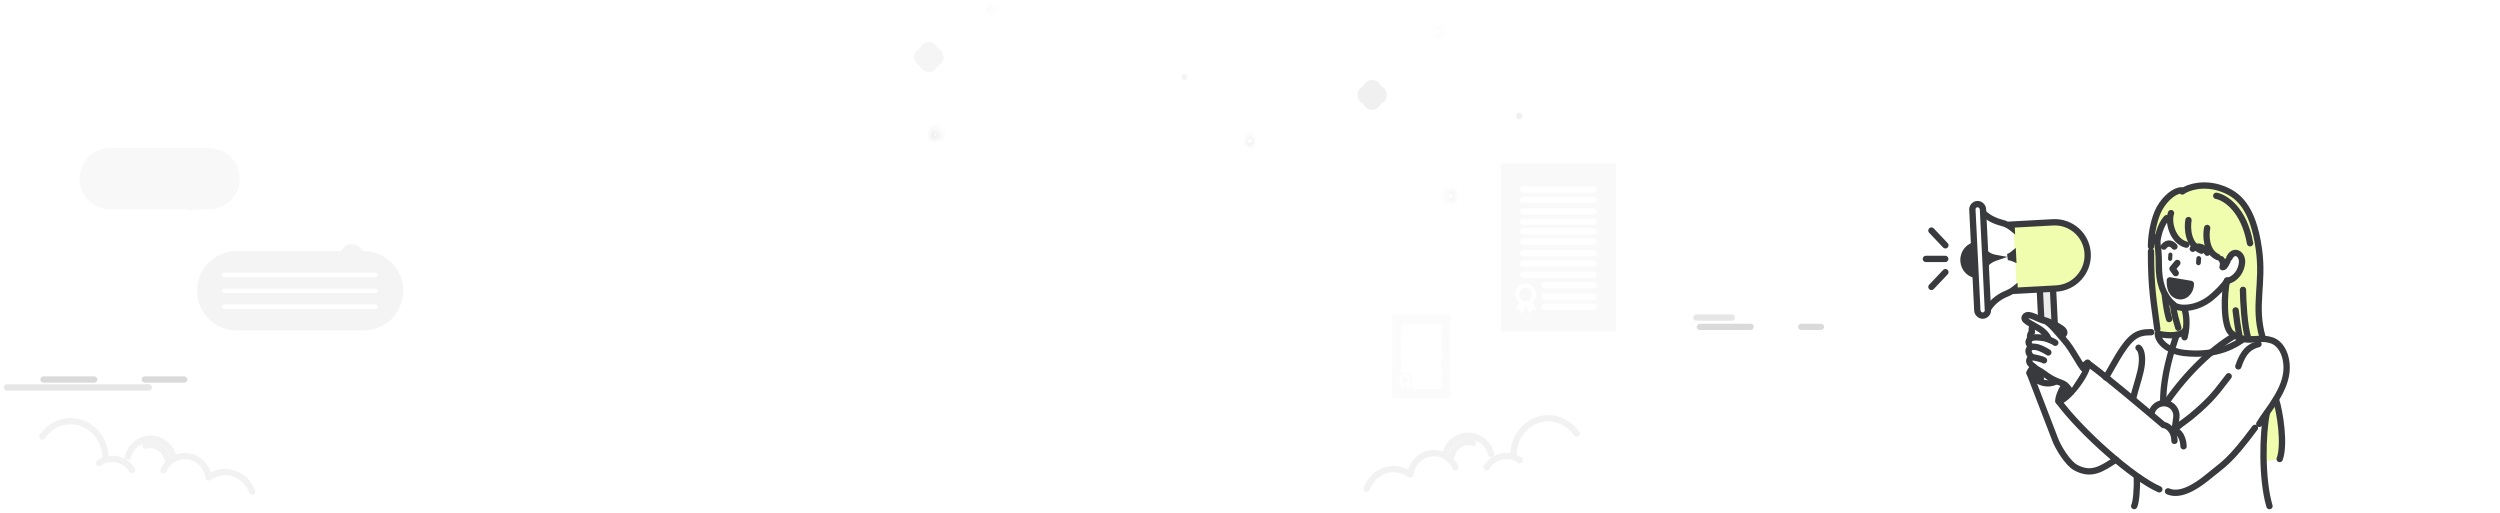<svg width="395" height="81" viewBox="0 0 395 81" fill="none" xmlns="http://www.w3.org/2000/svg">
<g filter="url(#filter0_b)">
<g opacity="0.5">
<path d="M6.672 68.987C8.433 66.372 11.868 65.76 14.344 67.619C15.9 68.788 16.707 70.654 16.656 72.529" stroke="#E6E6E7" stroke-linecap="round" stroke-linejoin="round"/>
<path d="M20.882 74.279C19.721 72.445 17.372 71.952 15.635 73.178C15.229 73.465 14.893 73.82 14.63 74.22" stroke="#E6E6E7" stroke-linecap="round" stroke-linejoin="round" stroke-dasharray="6 6"/>
<path d="M27.433 72.188C26.847 70.07 24.747 68.855 22.741 69.474C21.457 69.871 20.523 70.923 20.172 72.186" stroke="#E6E6E7" stroke-linecap="round" stroke-linejoin="round"/>
<path d="M26.381 72.361C25.961 70.843 24.455 69.972 23.018 70.416" stroke="#E6E6E7" stroke-linecap="round" stroke-linejoin="round"/>
<path d="M25.816 74.311C26.723 72.324 28.984 71.489 30.866 72.447C32.03 73.04 32.776 74.18 32.961 75.434" stroke="#E6E6E7" stroke-linecap="round" stroke-linejoin="round"/>
<path d="M33.04 75.391C34.031 74.689 35.28 74.397 36.539 74.684C38.107 75.042 39.31 76.213 39.837 77.689" stroke="#E6E6E7" stroke-linecap="round" stroke-linejoin="round"/>
</g>
<g opacity="0.5">
<path d="M249.106 68.527C247.346 65.912 243.911 65.299 241.435 67.159C239.879 68.328 239.071 70.194 239.123 72.069" stroke="#E6E6E7" stroke-linecap="round" stroke-linejoin="round"/>
<path d="M234.897 73.819C236.058 71.985 238.407 71.492 240.144 72.718C240.55 73.005 240.886 73.36 241.149 73.76" stroke="#E6E6E7" stroke-linecap="round" stroke-linejoin="round" stroke-dasharray="6 6"/>
<path d="M228.346 71.727C228.932 69.61 231.032 68.395 233.037 69.014C234.322 69.41 235.255 70.463 235.607 71.725" stroke="#E6E6E7" stroke-linecap="round" stroke-linejoin="round"/>
<path d="M229.398 71.901C229.818 70.383 231.324 69.512 232.761 69.956" stroke="#E6E6E7" stroke-linecap="round" stroke-linejoin="round"/>
<path d="M229.963 73.851C229.056 71.863 226.795 71.029 224.913 71.987C223.749 72.579 223.003 73.719 222.818 74.973" stroke="#E6E6E7" stroke-linecap="round" stroke-linejoin="round"/>
<path d="M222.739 74.931C221.748 74.229 220.498 73.936 219.24 74.224C217.672 74.582 216.469 75.753 215.942 77.228" stroke="#E6E6E7" stroke-linecap="round" stroke-linejoin="round"/>
</g>
<path fill-rule="evenodd" clip-rule="evenodd" d="M57.275 39.675H57.436C60.9 39.675 63.707 42.483 63.707 45.946C63.707 49.409 60.9 52.216 57.436 52.216H37.408C33.945 52.216 31.137 49.409 31.137 45.946C31.137 42.483 33.945 39.675 37.408 39.675H53.899C53.966 39.527 54.055 39.383 54.168 39.247C55.093 38.132 56.765 38.504 57.275 39.675Z" fill="#F4F4F4"/>
<rect x="35.039" y="43.08" width="24.597" height="0.717" rx="0.358" fill="white"/>
<rect x="35.039" y="45.589" width="24.597" height="0.717" rx="0.358" fill="white"/>
<rect x="35.039" y="48.099" width="24.597" height="0.717" rx="0.358" fill="white"/>
<path opacity="0.3" fill-rule="evenodd" clip-rule="evenodd" d="M30.79 33.066H33.016C35.688 33.066 37.853 30.9 37.853 28.228C37.853 25.557 35.688 23.391 33.016 23.391H17.415C14.744 23.391 12.578 25.557 12.578 28.228C12.578 30.9 14.744 33.066 17.415 33.066H29.52C29.928 33.274 30.4 33.257 30.79 33.066Z" fill="#E6E6E7"/>
<path opacity="0.15" d="M6.881 59.962H29.103" stroke="#08090C" stroke-linecap="round" stroke-dasharray="8 8"/>
<path opacity="0.1" d="M1.114 61.215H23.506" stroke="#08090C" stroke-linecap="round"/>
<path opacity="0.15" d="M268.596 51.645H287.702" stroke="#08090C" stroke-linecap="round" stroke-dasharray="8 8"/>
<path opacity="0.1" d="M268.05 50.178H273.614" stroke="#08090C" stroke-linecap="round"/>
<g opacity="0.5">
<rect opacity="0.5" x="237.129" y="25.811" width="18.2" height="26.564" fill="#E6E6E7"/>
<path d="M240.668 29.948H251.79" stroke="white" stroke-linecap="round"/>
<path d="M240.668 31.596H251.79" stroke="white" stroke-linecap="round"/>
<path d="M240.668 33.392H251.79" stroke="white" stroke-linecap="round"/>
<path d="M240.668 35.038H251.79" stroke="white" stroke-linecap="round"/>
<path d="M240.668 36.534H251.79" stroke="white" stroke-linecap="round"/>
<path d="M240.668 38.179H251.79" stroke="white" stroke-linecap="round"/>
<path d="M240.668 39.976H251.79" stroke="white" stroke-linecap="round"/>
<path d="M240.668 41.622H251.79" stroke="white" stroke-linecap="round"/>
<path d="M240.668 43.417H251.79" stroke="white" stroke-linecap="round"/>
<path d="M244.081 45.034H251.79" stroke="white" stroke-linecap="round"/>
<path d="M244.081 46.902H251.79" stroke="white" stroke-linecap="round"/>
<path d="M244.081 48.504H251.79" stroke="white" stroke-linecap="round"/>
<path d="M242.19 46.501C242.19 47.21 241.653 47.737 241.047 47.737C240.441 47.737 239.904 47.21 239.904 46.501C239.904 45.793 240.441 45.266 241.047 45.266C241.653 45.266 242.19 45.793 242.19 46.501Z" fill="white" stroke="white"/>
<path fill-rule="evenodd" clip-rule="evenodd" d="M239.404 49.054L240.289 47.435L240.781 47.736L240.781 47.736L241.097 47.929L241.412 47.737L242.039 48.883L241.804 49.655L241.096 48.36L240.388 49.654L240.154 48.882L239.404 49.054ZM242.789 49.054L241.904 47.435L241.412 47.736L242.039 48.882L242.789 49.054Z" fill="white"/>
<ellipse cx="241.047" cy="46.501" rx="1.011" ry="1.068" fill="#F2F2F3"/>
</g>
<g opacity="0.3">
<rect opacity="0.5" x="219.997" y="49.639" width="9.117" height="13.306" fill="#E6E6E7"/>
<path d="M221.77 51.713H227.341" stroke="white" stroke-linecap="round"/>
<path d="M221.77 52.538H227.341" stroke="white" stroke-linecap="round"/>
<path d="M221.77 53.438H227.341" stroke="white" stroke-linecap="round"/>
<path d="M221.77 54.262H227.341" stroke="white" stroke-linecap="round"/>
<path d="M221.77 55.011H227.341" stroke="white" stroke-linecap="round"/>
<path d="M221.77 55.835H227.341" stroke="white" stroke-linecap="round"/>
<path d="M221.77 56.734H227.341" stroke="white" stroke-linecap="round"/>
<path d="M221.77 57.559H227.341" stroke="white" stroke-linecap="round"/>
<path d="M221.77 58.46H227.341" stroke="white" stroke-linecap="round"/>
<path d="M223.478 59.269H227.34" stroke="white" stroke-linecap="round"/>
<path d="M223.478 60.206H227.34" stroke="white" stroke-linecap="round"/>
<path d="M223.478 61.007H227.34" stroke="white" stroke-linecap="round"/>
<mask id="path-51-inside-1" fill="white">
<ellipse cx="221.96" cy="60.005" rx="0.823" ry="0.869"/>
</mask>
<ellipse cx="221.96" cy="60.005" rx="0.823" ry="0.869" fill="white"/>
<path d="M221.783 60.005C221.783 59.986 221.79 59.958 221.815 59.932C221.841 59.904 221.893 59.874 221.96 59.874V61.874C223.017 61.874 223.783 60.985 223.783 60.005H221.783ZM221.96 59.874C222.027 59.874 222.078 59.904 222.104 59.932C222.129 59.958 222.137 59.986 222.137 60.005H220.137C220.137 60.985 220.902 61.874 221.96 61.874V59.874ZM222.137 60.005C222.137 60.023 222.129 60.051 222.104 60.077C222.078 60.105 222.027 60.135 221.96 60.135V58.135C220.902 58.135 220.137 59.024 220.137 60.005H222.137ZM221.96 60.135C221.893 60.135 221.841 60.105 221.815 60.077C221.79 60.051 221.783 60.023 221.783 60.005H223.783C223.783 59.024 223.017 58.135 221.96 58.135V60.135Z" fill="white" mask="url(#path-51-inside-1)"/>
<path fill-rule="evenodd" clip-rule="evenodd" d="M222.833 61.282L222.39 60.471L222.143 60.622L222.144 60.622L221.985 60.719L221.827 60.622L221.524 61.176L221.826 60.623L221.579 60.472L221.136 61.284L221.512 61.198L221.513 61.197L221.63 61.584L221.985 60.934L222.34 61.584L222.458 61.197L222.457 61.196L222.833 61.282Z" fill="white"/>
<ellipse cx="221.96" cy="60.004" rx="0.506" ry="0.535" fill="#F2F2F3"/>
</g>
<g opacity="0.2">
<path opacity="0.2" fill-rule="evenodd" clip-rule="evenodd" d="M145.357 10.399C145.569 10.97 146.119 11.376 146.763 11.376C147.408 11.376 147.957 10.97 148.17 10.399C148.701 10.168 149.072 9.639 149.072 9.023C149.072 8.407 148.701 7.878 148.17 7.647C147.958 7.075 147.408 6.668 146.763 6.668C146.118 6.668 145.568 7.075 145.356 7.647C144.825 7.878 144.454 8.407 144.454 9.023C144.454 9.639 144.826 10.168 145.357 10.399Z" fill="#08090C"/>
<g opacity="0.4">
<mask id="path-56-inside-2" fill="white">
<ellipse cx="147.756" cy="21.291" rx="0.809" ry="0.854"/>
</mask>
<path d="M147.565 21.291C147.565 21.268 147.574 21.237 147.602 21.208C147.63 21.177 147.685 21.145 147.756 21.145V23.145C148.806 23.145 149.565 22.263 149.565 21.291H147.565ZM147.756 21.145C147.827 21.145 147.881 21.177 147.91 21.208C147.938 21.237 147.947 21.268 147.947 21.291H145.947C145.947 22.263 146.706 23.145 147.756 23.145V21.145ZM147.947 21.291C147.947 21.314 147.938 21.345 147.91 21.375C147.881 21.405 147.827 21.437 147.756 21.437V19.437C146.706 19.437 145.947 20.319 145.947 21.291H147.947ZM147.756 21.437C147.685 21.437 147.63 21.405 147.602 21.375C147.574 21.345 147.565 21.314 147.565 21.291H149.565C149.565 20.319 148.806 19.437 147.756 19.437V21.437Z" fill="#08090C" mask="url(#path-56-inside-2)"/>
</g>
<g opacity="0.15">
<mask id="path-58-inside-3" fill="white">
<ellipse cx="156.712" cy="1.591" rx="0.647" ry="0.683"/>
</mask>
<path d="M156.359 1.591C156.359 1.468 156.466 1.274 156.712 1.274V3.274C157.673 3.274 158.359 2.469 158.359 1.591H156.359ZM156.712 1.274C156.958 1.274 157.065 1.468 157.065 1.591H155.065C155.065 2.469 155.752 3.274 156.712 3.274V1.274ZM157.065 1.591C157.065 1.714 156.958 1.908 156.712 1.908V-0.092C155.752 -0.092 155.065 0.713 155.065 1.591H157.065ZM156.712 1.908C156.466 1.908 156.359 1.714 156.359 1.591H158.359C158.359 0.713 157.673 -0.092 156.712 -0.092V1.908Z" fill="#08090C" mask="url(#path-58-inside-3)"/>
</g>
<path opacity="0.3" fill-rule="evenodd" clip-rule="evenodd" d="M218.214 16.379C218.002 16.95 217.453 17.356 216.808 17.356C216.163 17.356 215.614 16.95 215.402 16.379C214.871 16.148 214.499 15.619 214.499 15.003C214.499 14.387 214.87 13.858 215.401 13.627C215.613 13.055 216.163 12.648 216.808 12.648C217.453 12.648 218.003 13.055 218.215 13.627C218.746 13.858 219.117 14.387 219.117 15.003C219.117 15.619 218.746 16.148 218.214 16.379Z" fill="#08090C"/>
<g opacity="0.4">
<mask id="path-61-inside-4" fill="white">
<ellipse rx="0.647" ry="0.683" transform="matrix(-1 0 0 1 229.183 30.977)"/>
</mask>
<path d="M229.536 30.977C229.536 30.855 229.429 30.661 229.183 30.661V32.661C228.223 32.661 227.536 31.855 227.536 30.977H229.536ZM229.183 30.661C228.938 30.661 228.83 30.855 228.83 30.977H230.83C230.83 31.855 230.144 32.661 229.183 32.661V30.661ZM228.83 30.977C228.83 31.1 228.938 31.294 229.183 31.294V29.294C230.144 29.294 230.83 30.1 230.83 30.977H228.83ZM229.183 31.294C229.429 31.294 229.536 31.1 229.536 30.977H227.536C227.536 30.1 228.223 29.294 229.183 29.294V31.294Z" fill="#08090C" mask="url(#path-61-inside-4)"/>
</g>
<g opacity="0.15">
<mask id="path-63-inside-5" fill="white">
<ellipse rx="0.647" ry="0.683" transform="matrix(-1 0 0 1 227.242 5.007)"/>
</mask>
<path d="M227.595 5.007C227.595 4.885 227.488 4.691 227.242 4.691V6.691C226.282 6.691 225.595 5.885 225.595 5.007H227.595ZM227.242 4.691C226.996 4.691 226.889 4.885 226.889 5.007H228.889C228.889 5.885 228.203 6.691 227.242 6.691V4.691ZM226.889 5.007C226.889 5.13 226.996 5.324 227.242 5.324V3.324C228.203 3.324 228.889 4.13 228.889 5.007H226.889ZM227.242 5.324C227.488 5.324 227.595 5.13 227.595 5.007H225.595C225.595 4.13 226.282 3.324 227.242 3.324V5.324Z" fill="#08090C" mask="url(#path-63-inside-5)"/>
</g>
<g opacity="0.4">
<mask id="path-65-inside-6" fill="white">
<ellipse rx="0.647" ry="0.683" transform="matrix(-1 0 0 1 197.476 22.265)"/>
</mask>
<path d="M197.829 22.265C197.829 22.142 197.722 21.948 197.476 21.948V23.948C196.516 23.948 195.829 23.142 195.829 22.265H197.829ZM197.476 21.948C197.231 21.948 197.124 22.142 197.124 22.265H199.124C199.124 23.142 198.437 23.948 197.476 23.948V21.948ZM197.124 22.265C197.124 22.387 197.231 22.581 197.476 22.581V20.581C198.437 20.581 199.124 21.387 199.124 22.265H197.124ZM197.476 22.581C197.722 22.581 197.829 22.387 197.829 22.265H195.829C195.829 21.387 196.516 20.581 197.476 20.581V22.581Z" fill="#08090C" mask="url(#path-65-inside-6)"/>
</g>
<ellipse opacity="0.2" cx="187.124" cy="12.184" rx="0.485" ry="0.513" fill="#08090C"/>
<ellipse opacity="0.3" cx="240.021" cy="18.334" rx="0.485" ry="0.513" fill="#08090C"/>
</g>
<g opacity="0.8" filter="url(#filter1_b)">
<path d="M340.34 48.966C340.34 48.608 339.832 40.187 339.832 39.739L340.34 37.589C341.075 36.156 342.58 33.236 342.715 33.021C342.851 32.806 345.995 33.887 347.55 34.454C349.557 35.141 353.809 36.622 354.759 37.052C355.947 37.589 356.455 44.397 355.862 46.189C355.387 47.622 356.569 51.623 357.219 53.445C357.756 53.564 358.932 53.803 359.339 53.803C359.848 53.803 360.018 54.968 360.527 55.237C360.934 55.452 361.375 57.118 361.544 57.924L360.951 59.536L358.491 64.015L358.067 65.538C358.067 67.539 357.728 72.185 357.728 72.615C357.728 73.045 357.926 75.601 358.067 76.736L358.491 80.05H337.117C337.287 79.692 337.626 78.922 337.626 78.707V75.213L334.149 72.615L331.604 74.496H329.823L328.042 73.959L327.024 73.153L325.158 70.286L323.377 65.538L320.578 59.089C321.426 58.163 323.174 56.312 323.377 56.312C323.632 56.312 328.551 58.014 328.805 57.924C329.06 57.834 329.738 57.655 329.823 57.386C329.891 57.172 331.831 58.73 332.792 59.536L334.573 56.312L337.117 53.087L339.577 52.37L341.019 52.728C340.793 51.594 340.34 49.253 340.34 48.966Z" fill="white"/>
<path fill-rule="evenodd" clip-rule="evenodd" d="M344.963 30.119C345.912 29.396 348.575 28.742 351.517 29.852C353.935 30.764 356.127 33.051 357.138 39.85C357.284 40.83 357.192 42.224 357.085 43.844C356.914 46.427 356.706 49.586 357.363 52.559C357.428 52.854 357.49 53.129 357.551 53.387C357.127 53.348 356.68 53.338 356.227 53.328C355.758 53.317 355.283 53.306 354.817 53.263C354.581 53.263 354.242 53.17 353.903 53.077C353.452 52.952 353 52.828 352.782 52.92L351.803 51.219C351.04 47.995 351.651 44.689 351.803 44.528C351.956 44.367 353.025 43.883 353.33 43.883C354.661 41.541 354.097 40.81 353.78 40.398C353.716 40.314 353.661 40.243 353.635 40.175C353.483 39.772 352.414 40.175 352.261 40.578C352.109 40.981 351.04 42.271 351.04 42.11V41.142C351.04 40.755 350.073 40.336 349.59 40.175C348.369 40.175 346.995 39.154 346.46 38.643C343.529 38.772 342.797 35.795 342.797 34.29C342.415 34.29 341.041 36.87 340.812 37.353C340.629 37.74 340.889 40.524 341.041 41.868C341.395 46.647 343.123 47.967 343.68 48.392C343.724 48.426 343.761 48.455 343.789 48.478C344.094 48.736 344.792 48.801 345.428 48.801C345.794 49.188 345.58 51.165 345.428 52.106C345.342 52.151 345.241 52.212 345.128 52.28C344.572 52.615 343.711 53.134 342.797 52.92C342.023 52.738 341.695 52.675 341.409 52.635L340.862 51.918C340.15 48.998 339.652 42.181 339.774 39.603C339.927 36.381 340.475 30.737 344.963 30.119ZM357.558 72.749C358.451 72.865 359.439 72.673 360.27 72.439C360.905 70.763 360.274 65.855 359.618 62.302C359.128 63.336 358.633 64.285 358.385 64.576C357.904 66.587 357.567 69.514 357.558 72.749Z" fill="#EEFC9A"/>
<path d="M340.661 37.513C341.034 39.095 341.096 40.151 341.096 41.931C341.096 44.574 341.719 46.679 343.462 48.195C344.271 48.9 346.989 48.921 349.313 47.075C350.06 46.481 351.429 45.162 351.865 44.371C352.57 44.327 353.988 43.487 354.23 41.601C354.417 40.151 352.985 39.227 352.238 40.744" stroke="#08090C" stroke-linecap="round" stroke-linejoin="round"/>
<path d="M343.021 33.673C342.52 35.063 343.239 38.09 345.439 38.661" stroke="#08090C" stroke-linecap="round" stroke-linejoin="round"/>
<path d="M345.779 34.772C345.558 36.021 345.66 38.737 347.836 39.609" stroke="#08090C" stroke-linecap="round" stroke-linejoin="round"/>
<path d="M348.732 36.019C348.502 37.193 348.512 39.755 350.393 40.616" stroke="#08090C" stroke-linecap="round" stroke-linejoin="round"/>
<path d="M350.947 40.954C351.203 41.211 351.338 41.591 351.168 42.212C351.338 42.206 351.489 42.203 351.955 41.23" stroke="#08090C" stroke-linecap="round" stroke-linejoin="round"/>
<path d="M342.333 34.467C341.705 35.129 341.078 36.387 340.827 38.306" stroke="#08090C" stroke-linecap="round" stroke-linejoin="round"/>
<path d="M344.019 41.544L343.256 42.457L343.765 43.156" stroke="#08090C" stroke-linecap="round" stroke-linejoin="round"/>
<path d="M342.832 44.299L342.832 44.299L346.154 44.859C346.152 46.144 345.088 47.151 343.96 46.712C342.832 46.273 342.832 44.925 342.832 44.299Z" fill="#08090C" stroke="#08090C" stroke-linecap="round" stroke-linejoin="round"/>
<path d="M343.561 38.963C343.281 38.598 342.554 38.087 341.882 38.963" stroke="#08090C" stroke-linecap="round" stroke-linejoin="round"/>
<path d="M346.462 39.306C346.863 38.942 347.884 38.556 348.751 39.931" stroke="#08090C" stroke-linecap="round" stroke-linejoin="round"/>
<path d="M344.802 30.253C345.72 29.554 348.296 28.766 351.141 29.839C353.48 30.722 355.945 32.514 356.904 39.351C357.682 44.896 356.044 48.265 357.473 53.267" stroke="#08090C" stroke-linecap="round" stroke-linejoin="round"/>
<path d="M360.188 72.526C361.036 70.287 360.251 65.098 359.594 63.121" stroke="#08090C" stroke-linecap="round" stroke-linejoin="round"/>
<path d="M344.672 30.077C343.66 30.077 342.171 31.202 341.204 32.922C340.439 34.284 339.853 36.826 339.853 38.944" stroke="#08090C" stroke-linecap="round" stroke-linejoin="round"/>
<path d="M339.856 39.716C339.848 45.78 340.333 47.804 340.854 51.997" stroke="#08090C" stroke-linecap="round" stroke-linejoin="round"/>
<path d="M343.331 48.074C343.484 49.605 343.866 50.734 344.171 51.782" stroke="#08090C" stroke-linecap="round" stroke-linejoin="round"/>
<path d="M342.034 46.542C342.187 48.074 342.416 49.364 342.721 50.412" stroke="#08090C" stroke-linecap="round" stroke-linejoin="round"/>
<rect width="0.652" height="1.323" rx="0.326" transform="matrix(0.996 0.085 -0.077 0.997 342.628 39.876)" fill="#08090C"/>
<rect width="0.752" height="1.456" rx="0.376" transform="matrix(0.996 0.085 -0.077 0.997 347.059 40.425)" fill="#08090C"/>
<path d="M350.168 30.939C351.542 31.181 354.534 33.019 355.511 38.436" stroke="#08090C" stroke-linecap="round" stroke-linejoin="round"/>
<path d="M354.391 45.796C354.411 47.547 354.605 51.53 355.221 53.446" stroke="#08090C" stroke-linecap="round" stroke-linejoin="bevel"/>
<path d="M353.232 49.047C353.339 50.047 353.572 51.772 353.901 53.409" stroke="#08090C" stroke-linecap="round" stroke-linejoin="bevel"/>
<path d="M345.174 48.902C345.39 49.502 345.689 51.218 345.16 53.29" stroke="#08090C" stroke-linecap="round" stroke-linejoin="round"/>
<path d="M355.692 53.624C355.368 53.735 353.705 53.624 352.554 52.639C351.232 51.506 351.398 46.296 351.876 44.308" stroke="#08090C" stroke-linecap="round" stroke-linejoin="round"/>
<path d="M354.504 53.535C353.422 54.325 350.479 56.35 345.164 55.775C342.057 55.438 340.84 53.552 340.943 52.715C341.807 52.966 344.418 53.286 345.164 52.281" stroke="#08090C" stroke-linecap="round" stroke-linejoin="round"/>
<path d="M339.911 65.443C340.059 64.351 341.061 63.579 342.151 63.717C343.245 63.855 344.013 64.856 343.864 65.95L343.539 68.349C343.391 69.44 342.388 70.213 341.298 70.075C340.204 69.937 339.437 68.936 339.585 67.841L339.911 65.443Z" fill="white" stroke="#08090C" stroke-linecap="round" stroke-linejoin="round"/>
<path d="M348.737 69.904C347.537 70.864 344.568 73.65 343.179 72.883C334.912 68.316 336.895 64.213 336.863 63.299C336.839 62.607 341.357 66.876 341.867 67.151L343.179 68.228L348.313 64.195L348.737 69.904Z" fill="white"/>
<path d="M352.13 59.449C350.928 60.931 350.108 62.367 347.431 64.747C345.187 66.743 345.7 66.05 343.309 68.048" stroke="#08090C" stroke-linecap="round" stroke-linejoin="round"/>
<path d="M353.657 57.889C354.426 55.549 355.415 54.723 356.843 54.367" stroke="#08090C" stroke-linecap="round" stroke-linejoin="round"/>
<path d="M355.862 53.603C356.791 53.603 357.632 53.368 358.905 53.77C360.225 54.186 361.282 55.807 361.29 58.103C361.29 61.597 358.311 64.732 356.964 66.972" stroke="#08090C" stroke-linecap="round" stroke-linejoin="round"/>
<path d="M341.17 77.313C337.024 75.52 328.891 68.317 325.243 63.389C326.516 63.389 329.871 59.09 329.871 57.368C333.47 60.044 338.56 64.399 341.843 67.16C342.309 67.163 343.564 67.868 343.564 69.66" stroke="#08090C" stroke-linecap="round" stroke-linejoin="round"/>
<path d="M343.308 67.875C343.832 67.928 344.904 68.529 344.999 70.514" stroke="#08090C" stroke-linecap="round" stroke-linejoin="bevel"/>
<path d="M342.546 77.633C343.758 78.149 345.682 77.974 348.907 75.304C351.443 73.205 352.215 73.065 356.286 67.6" stroke="#08090C" stroke-linecap="round" stroke-linejoin="round"/>
<path d="M358.152 65.271C357.485 68.423 357.299 75.645 358.576 79.962" stroke="#08090C" stroke-linecap="round" stroke-linejoin="round"/>
<path d="M339.9 52.483C337.457 52.483 336.439 53.088 333.725 57.925C332.917 59.364 332.961 59.269 332.707 59.627" stroke="#08090C" stroke-linecap="round" stroke-linejoin="round"/>
<path d="M322.105 57.93C321.766 57.303 320.748 58.468 320.663 58.915C320.663 58.915 320.748 59.274 321.342 59.632C321.935 59.99 322.444 60.169 322.444 60.169C322.275 59.184 322.295 58.282 322.105 57.93Z" fill="#08090C" stroke="#08090C" stroke-linecap="round" stroke-linejoin="round"/>
<path d="M334.317 72.619C332.027 74.126 330.419 75.202 327.979 73.889C326.68 73.19 325.157 70.643 324.707 69.418L320.668 58.912C321.105 59.435 323.308 62.322 326.63 58.994" stroke="#08090C" stroke-linecap="round" stroke-linejoin="round"/>
<path d="M337.888 54.945C338.527 55.446 338.578 57.054 338.216 58.62C337.854 60.185 337.383 61.441 337.059 62.853" stroke="#08090C" stroke-linecap="round" stroke-linejoin="round"/>
<path d="M337.201 79.957C337.499 79.396 337.691 77.27 337.623 75.303" stroke="#08090C" stroke-linecap="round" stroke-linejoin="round"/>
<path d="M343.903 52.907C343.217 55.069 341.782 59.12 341.783 63.477" stroke="#08090C" stroke-linecap="round" stroke-linejoin="round"/>
<path d="M352.978 53.088C349.586 55.059 345.515 58.91 342.292 63.569" stroke="#08090C" stroke-linecap="round" stroke-linejoin="round"/>
<rect width="2.088" height="14.565" rx="1.044" transform="matrix(0.999 -0.054 0.049 0.999 322.146 42.867)" fill="#E6E6E7" stroke="#08090C"/>
<path d="M314.653 40.958C314.718 42.289 313.753 43.377 312.557 43.442C311.361 43.507 310.296 42.53 310.231 41.199C310.166 39.867 311.131 38.78 312.327 38.715C313.523 38.65 314.589 39.627 314.653 40.958Z" fill="#08090C" stroke="#08090C"/>
<path fill-rule="evenodd" clip-rule="evenodd" d="M312.89 33.113C313.809 34.314 315.134 34.912 316.303 35.208C316.86 35.349 317.395 35.611 317.839 35.967L317.815 35.483L324.367 35.127C327.255 34.97 329.71 37.184 329.851 40.073C329.992 42.961 327.765 45.43 324.877 45.587L318.325 45.944L318.312 45.666C317.947 45.959 317.533 46.199 317.104 46.371C316.04 46.798 314.88 47.545 314.076 48.851C312.881 50.794 312.828 46.85 312.947 43.72C313.001 42.312 313.937 41.167 315.195 40.74C313.973 40.52 312.972 39.591 312.727 38.326C312.168 35.425 311.55 31.359 312.89 33.113ZM317.283 40.607C317.562 40.63 317.828 40.697 318.074 40.801L318.044 40.176C317.819 40.36 317.563 40.507 317.283 40.607Z" fill="white"/>
<path d="M318.121 35.359L324.361 35.019C327.248 34.862 329.704 37.077 329.845 39.965C329.985 42.854 327.759 45.323 324.871 45.48L318.632 45.819L318.121 35.359Z" fill="#EEFC9A"/>
<path d="M316.303 35.208L316.178 35.693L316.303 35.208ZM312.89 33.113L312.493 33.418L312.89 33.113ZM317.838 35.967L317.524 36.357L318.392 37.054L318.337 35.939L317.838 35.967ZM317.814 35.483L317.79 34.984L317.291 35.011L317.315 35.511L317.814 35.483ZM324.877 45.587L324.852 45.088L324.877 45.587ZM318.325 45.944L317.825 45.971L317.85 46.471L318.349 46.443L318.325 45.944ZM318.311 45.666L318.81 45.639L318.763 44.663L317.999 45.277L318.311 45.666ZM317.104 46.371L316.92 45.907L317.104 46.371ZM314.076 48.851L313.651 48.591L313.651 48.591L314.076 48.851ZM312.947 43.72L312.448 43.703L312.947 43.72ZM315.195 40.74L315.353 41.214L317.186 40.592L315.286 40.248L315.195 40.74ZM312.727 38.326L313.218 38.228L312.727 38.326ZM318.074 40.801L317.877 41.262L318.612 41.572L318.573 40.774L318.074 40.801ZM317.283 40.607L317.117 40.136L317.239 41.105L317.283 40.607ZM318.043 40.177L318.543 40.15L318.494 39.163L317.728 39.79L318.043 40.177ZM316.427 34.723C315.319 34.442 314.113 33.887 313.288 32.808L312.493 33.418C313.504 34.742 314.949 35.382 316.178 35.693L316.427 34.723ZM318.152 35.576C317.651 35.173 317.052 34.88 316.427 34.723L316.178 35.693C316.668 35.816 317.138 36.047 317.524 36.357L318.152 35.576ZM317.315 35.511L317.339 35.994L318.337 35.939L318.314 35.456L317.315 35.511ZM324.342 34.627L317.79 34.984L317.839 35.983L324.391 35.626L324.342 34.627ZM330.35 40.046C330.195 36.881 327.506 34.455 324.342 34.627L324.391 35.626C327.003 35.484 329.224 37.487 329.351 40.1L330.35 40.046ZM324.901 46.087C328.064 45.915 330.504 43.21 330.35 40.046L329.351 40.1C329.478 42.713 327.464 44.946 324.852 45.088L324.901 46.087ZM318.349 46.443L324.901 46.087L324.852 45.088L318.3 45.444L318.349 46.443ZM317.812 45.693L317.825 45.971L318.824 45.917L318.81 45.639L317.812 45.693ZM317.288 46.836C317.762 46.645 318.219 46.381 318.623 46.055L317.999 45.277C317.674 45.539 317.304 45.753 316.92 45.907L317.288 46.836ZM314.501 49.112C315.233 47.922 316.293 47.234 317.288 46.836L316.92 45.907C315.787 46.362 314.526 47.168 313.651 48.591L314.501 49.112ZM312.448 43.703C312.388 45.266 312.369 47.074 312.523 48.255C312.562 48.553 312.613 48.828 312.685 49.057C312.75 49.267 312.855 49.522 313.054 49.691C313.166 49.786 313.316 49.861 313.497 49.867C313.672 49.874 313.824 49.815 313.942 49.741C314.16 49.605 314.342 49.37 314.501 49.112L313.651 48.591C313.585 48.697 313.53 48.773 313.486 48.824C313.441 48.877 313.417 48.893 313.417 48.893C313.419 48.891 313.463 48.865 313.539 48.868C313.62 48.87 313.677 48.905 313.703 48.927C313.731 48.951 313.693 48.929 313.64 48.756C313.592 48.603 313.549 48.39 313.514 48.12C313.373 47.033 313.387 45.303 313.447 43.736L312.448 43.703ZM315.036 40.267C313.594 40.757 312.51 42.075 312.448 43.703L313.447 43.736C313.492 42.55 314.28 41.578 315.353 41.214L315.036 40.267ZM312.237 38.423C312.522 39.9 313.689 40.977 315.103 41.233L315.286 40.248C314.256 40.062 313.422 39.282 313.218 38.228L312.237 38.423ZM313.288 32.808C313.114 32.579 312.915 32.365 312.687 32.26C312.561 32.202 312.39 32.16 312.202 32.211C312.012 32.262 311.885 32.386 311.807 32.5C311.67 32.703 311.625 32.967 311.604 33.182C311.582 33.419 311.582 33.699 311.597 34.001C311.656 35.2 311.957 36.974 312.237 38.423L313.218 38.228C312.938 36.776 312.65 35.066 312.595 33.946C312.582 33.668 312.583 33.441 312.6 33.271C312.618 33.078 312.649 33.036 312.634 33.059C312.617 33.083 312.563 33.148 312.457 33.177C312.354 33.205 312.28 33.176 312.264 33.168C312.257 33.165 312.332 33.208 312.493 33.418L313.288 32.808ZM318.27 40.34C317.977 40.216 317.659 40.136 317.328 40.108L317.239 41.105C317.464 41.124 317.679 41.178 317.877 41.262L318.27 40.34ZM317.544 40.204L317.574 40.828L318.573 40.774L318.543 40.15L317.544 40.204ZM317.449 41.078C317.784 40.958 318.09 40.782 318.358 40.563L317.728 39.79C317.548 39.938 317.342 40.056 317.117 40.136L317.449 41.078Z" fill="#08090C"/>
<rect width="1.671" height="17.639" rx="0.835" transform="matrix(0.999 -0.054 0.049 0.999 311.595 32.291)" fill="white" stroke="#08090C"/>
<path d="M321.726 56.769C321.862 57.414 322.235 58.591 322.404 59.099C327.493 60.03 326.673 54.649 325.627 51.843C324.27 50.947 322.998 50.499 322.15 50.409C321.471 50.337 321.584 50.917 321.726 51.215C320.979 51.215 320.963 52.051 321.047 52.469C320.504 52.9 320.821 53.903 321.047 54.351C320.776 55.067 321.387 56.262 321.726 56.769Z" fill="white"/>
<path d="M322.444 60.078C322.444 59.003 321.862 57.414 321.726 56.769C321.387 56.262 320.776 55.067 321.047 54.351C320.821 53.903 320.504 52.9 321.047 52.469C320.963 52.051 320.979 51.215 321.726 51.215C321.584 50.917 321.471 50.337 322.15 50.409C322.998 50.499 324.27 50.947 325.627 51.843C326.038 52.108 326.613 52.728 325.627 53.087" stroke="#08090C" stroke-linecap="round" stroke-linejoin="round"/>
<path d="M323.123 50.744C323.926 50.918 325.402 52.865 326.201 53.745C326.829 54.919 328.57 57.822 329.23 58.284L326.939 61.957C326.201 60.703 325.266 60.02 324.33 59.687C323.393 59.355 321.807 58.334 321.386 57.866C320.671 57.401 320.825 56.703 320.991 56.412C320.147 55.51 320.684 55.022 321.057 54.891C320.616 54.51 320.334 53.959 320.947 53.515C321.438 53.16 323.187 53.441 323.745 53.626C323.683 53.335 323.276 52.581 322.154 51.896C320.751 51.039 319.526 50.599 320.093 50.003C320.66 49.407 322.119 50.526 323.123 50.744Z" fill="white"/>
<path d="M329.339 58.34C328.68 57.877 327.519 55.239 326.122 53.7C325.323 52.821 323.847 50.873 323.044 50.699C322.04 50.481 320.581 49.363 320.014 49.959C319.447 50.555 320.672 50.995 322.075 51.851C323.197 52.537 323.604 53.29 323.666 53.581C323.108 53.397 321.359 53.116 320.868 53.471C320.255 53.914 320.537 54.466 320.978 54.846C320.605 54.977 320.134 55.502 320.978 56.403C320.305 56.977 320.627 57.461 321.342 57.926C321.763 58.395 322.245 58.478 323.044 59.091C324.565 60.255 325.528 60.345 326.122 60.703C326.716 61.061 327.194 61.957 327.194 61.957" stroke="#08090C" stroke-linecap="round" stroke-linejoin="round"/>
<path d="M325.243 63.39C325.108 62.96 325.781 61.329 326.176 60.971L327.025 62.046L325.243 63.39Z" fill="#08090C"/>
<path d="M329.06 57.925L329.824 57.298L329.484 58.463L329.06 57.925Z" fill="#08090C"/>
<path d="M325.243 63.39C325.108 62.96 325.781 61.329 326.176 60.971L327.025 62.046L325.243 63.39Z" stroke="#08090C" stroke-linecap="round" stroke-linejoin="round"/>
<path d="M329.06 57.925L329.824 57.298L329.484 58.463L329.06 57.925Z" stroke="#08090C" stroke-linecap="round" stroke-linejoin="round"/>
<path d="M304.293 40.91H307.346" stroke="#08090C" stroke-linecap="round" stroke-linejoin="round"/>
<path d="M305.166 36.429L307.372 38.758" stroke="#08090C" stroke-linecap="round" stroke-linejoin="round"/>
<path d="M305.166 45.33L307.372 43.001" stroke="#08090C" stroke-linecap="round" stroke-linejoin="round"/>
<path d="M323.462 53.535C324.225 53.893 324.395 53.893 324.734 54.162" stroke="#08090C" stroke-linecap="round" stroke-linejoin="round"/>
<path d="M320.917 54.82C321.095 54.844 321.77 54.495 323.632 55.686" stroke="#08090C" stroke-linecap="round" stroke-linejoin="round"/>
<path d="M321.002 56.402C321.134 56.434 322.673 56.713 322.953 56.939" stroke="#08090C" stroke-linecap="round" stroke-linejoin="round"/>
</g>
</g>
<defs>
<filter id="filter0_b" x="-3.386" y="-3.092" width="369.176" height="87.555" filterUnits="userSpaceOnUse" color-interpolation-filters="sRGB">
<feFlood flood-opacity="0" result="BackgroundImageFix"/>
<feGaussianBlur in="BackgroundImage" stdDeviation="2"/>
<feComposite in2="SourceAlpha" operator="in" result="effect1_backgroundBlur"/>
<feBlend mode="normal" in="SourceGraphic" in2="effect1_backgroundBlur" result="shape"/>
</filter>
<filter id="filter1_b" x="299.793" y="24.812" width="65.997" height="59.65" filterUnits="userSpaceOnUse" color-interpolation-filters="sRGB">
<feFlood flood-opacity="0" result="BackgroundImageFix"/>
<feGaussianBlur in="BackgroundImage" stdDeviation="2"/>
<feComposite in2="SourceAlpha" operator="in" result="effect1_backgroundBlur"/>
<feBlend mode="normal" in="SourceGraphic" in2="effect1_backgroundBlur" result="shape"/>
</filter>
</defs>
</svg>
